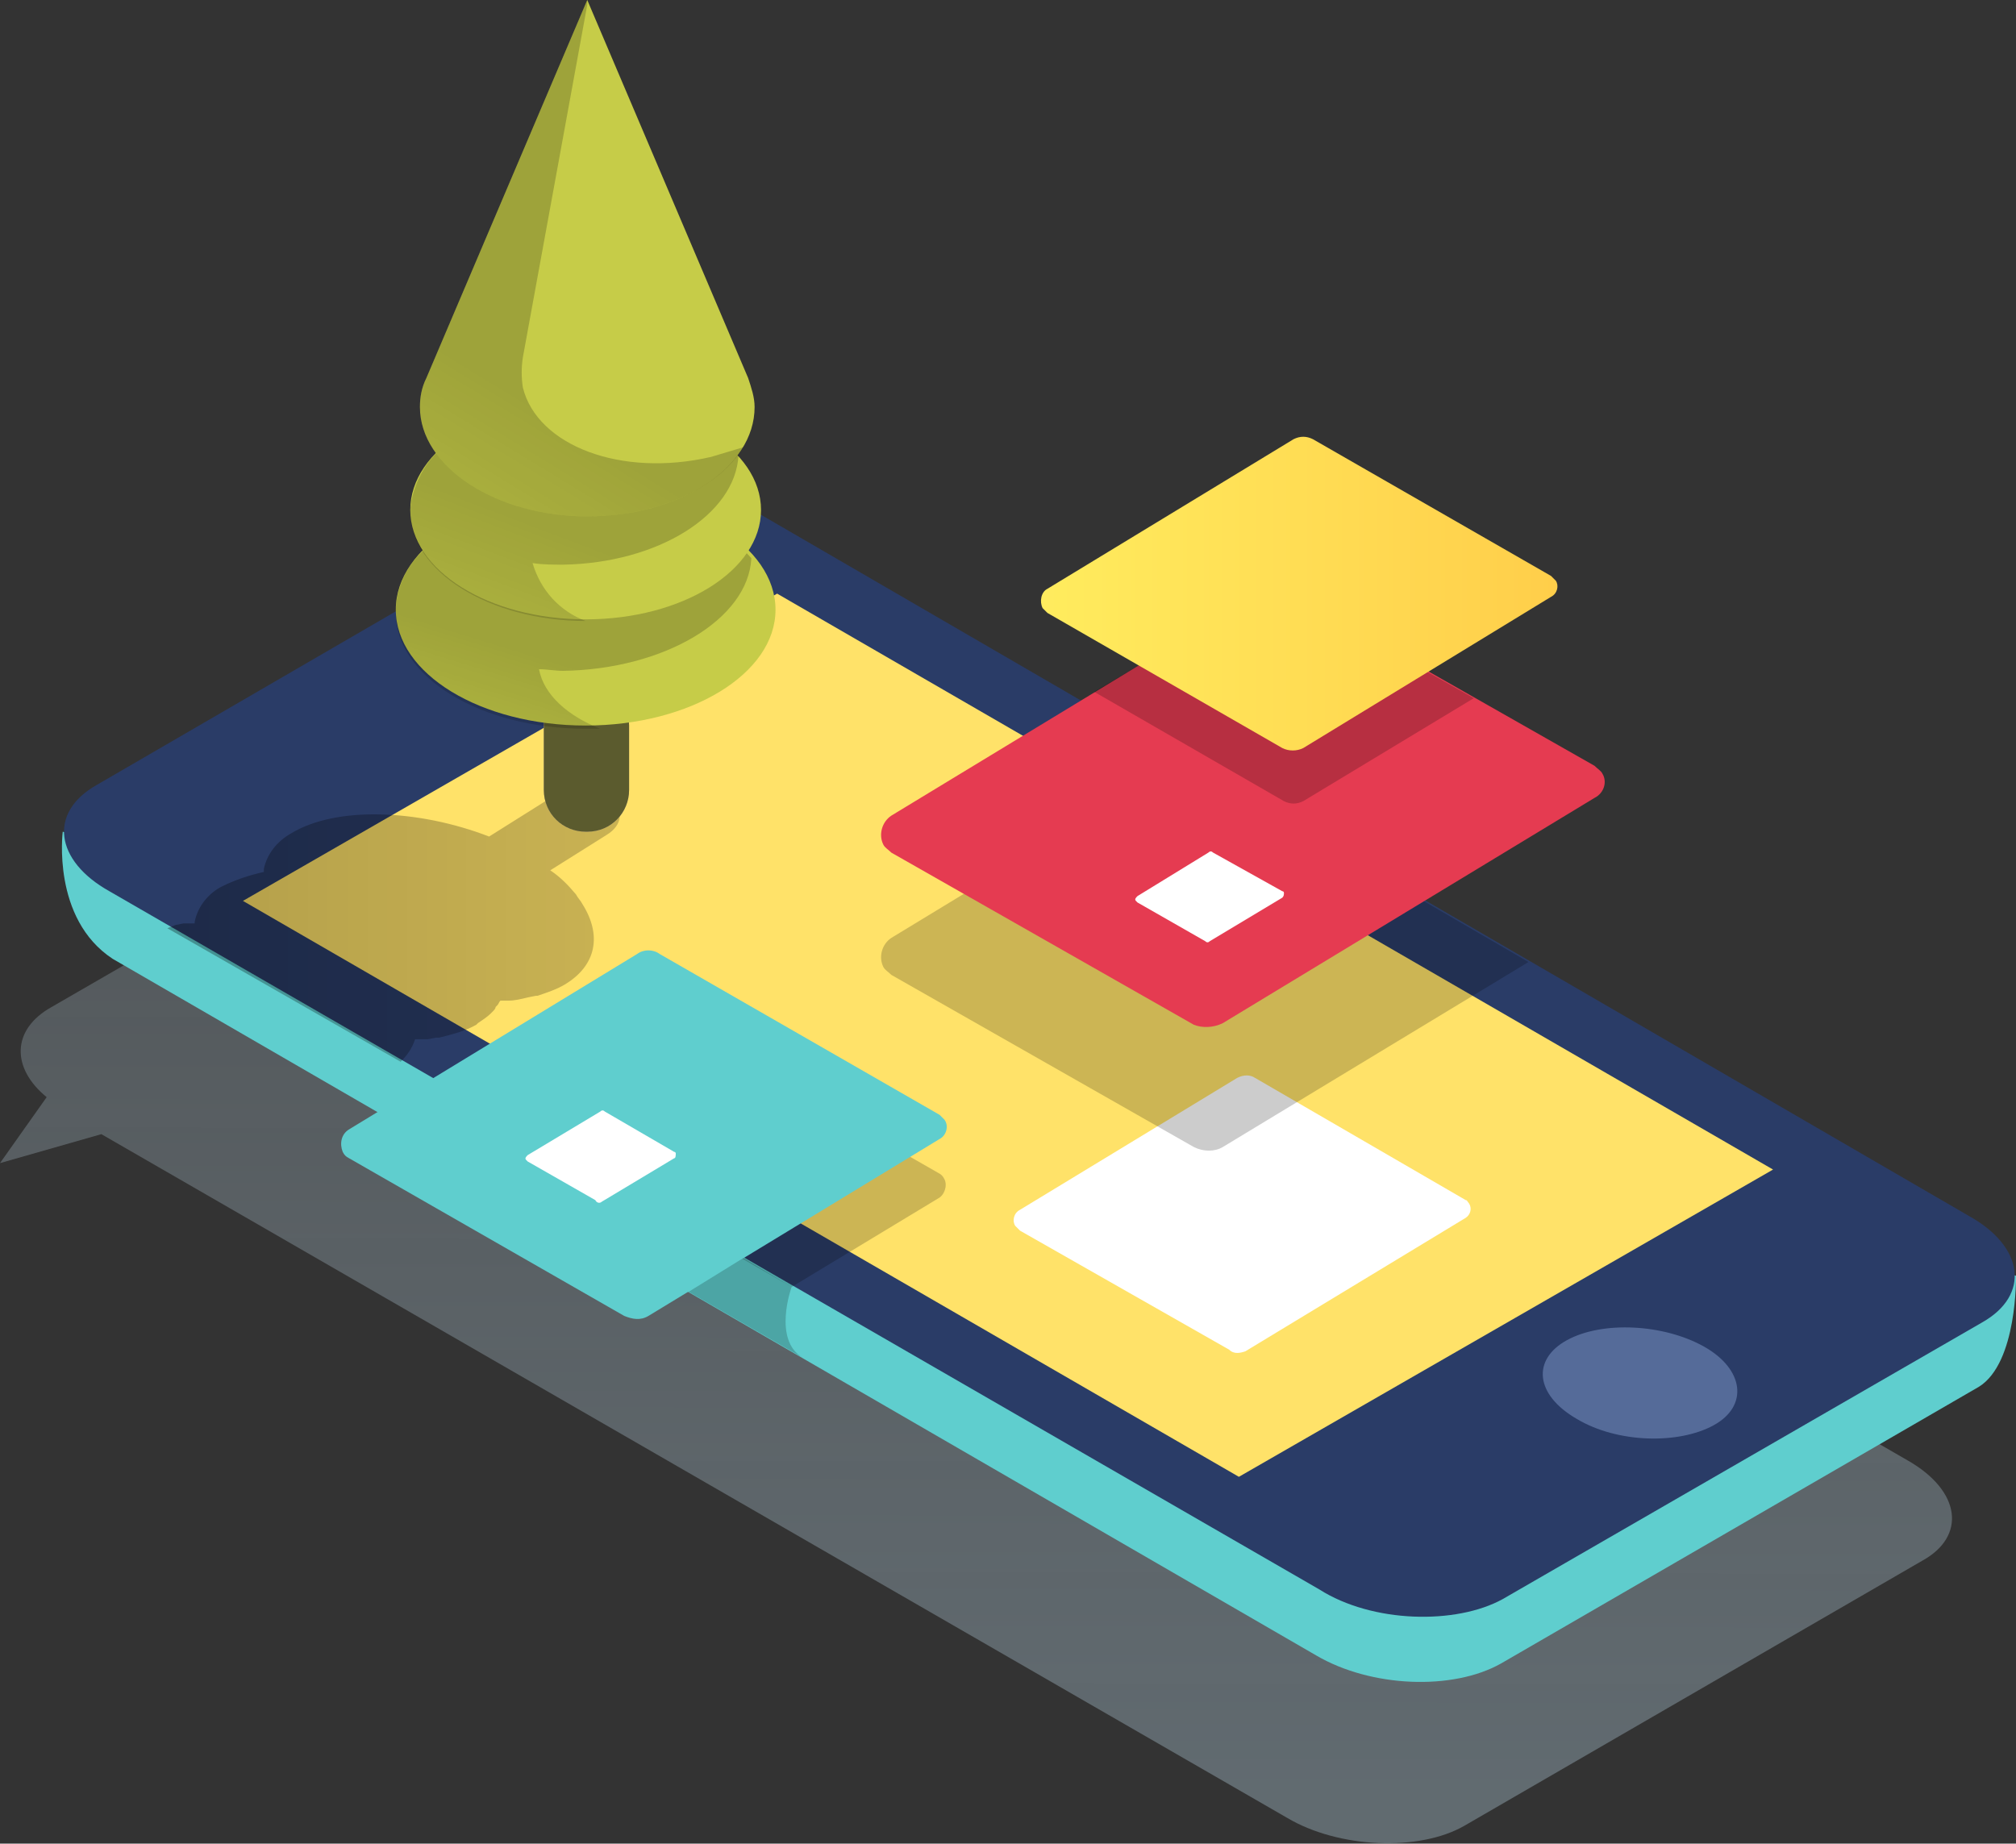 <?xml version="1.0" encoding="utf-8"?>
<!-- Generator: Adobe Illustrator 21.1.0, SVG Export Plug-In . SVG Version: 6.00 Build 0)  -->
<svg version="1.1" id="Layer_1" xmlns="http://www.w3.org/2000/svg" xmlns:xlink="http://www.w3.org/1999/xlink" x="0px" y="0px"
	 viewBox="0 0 125.3 114.6" style="enable-background:new 0 0 125.3 114.6;" xml:space="preserve">
<rect x="0" y="0" width="125.3" height="114.6" fill="#333333" stroke="none"/>
<style type="text/css">
	.st0{opacity:0.4;fill:url(#SVGID_1_);enable-background:new    ;}
	.st1{fill:url(#SVGID_2_);}
	.st2{fill:#2A3C67;}
	.st3{fill:#FFE269;}
	.st4{fill:#556B99;}
	.st5{opacity:0.2;enable-background:new    ;}
	.st6{fill:url(#SVGID_3_);}
	.st7{fill:#FFFFFF;}
	.st8{fill:#e53b51;}
	.st9{fill:url(#SVGID_4_);}
	.st10{opacity:0.3;fill:url(#SVGID_5_);enable-background:new    ;}
	.st11{fill:#C6AC91;}
	.st12{fill:#5B5B2E;}
	.st13{fill:#C6CC48;}
	.st14{opacity:0.2;fill:url(#SVGID_6_);enable-background:new    ;}
	.st15{fill:none;}
	.st16{opacity:0.2;fill:url(#SVGID_7_);enable-background:new    ;}
	.st17{opacity:0.2;fill:url(#SVGID_8_);enable-background:new    ;}
</style>
<title>app</title>
<linearGradient id="SVGID_1_" gradientUnits="userSpaceOnUse" x1="679.832" y1="-973.79" x2="680.082" y2="-833.29" gradientTransform="matrix(1 0 0 -1 -619.22 -862.97)">
	<stop  offset="0" style="stop-color:#A5BDCB"/>
	<stop  offset="1" style="stop-color:#D8E9F4;stop-opacity:0"/>
</linearGradient>
<path class="st0" d="M118.6,90.8l-76-43.9c-3.2-1.9-8.2-2.1-11-0.5l-2.3,1.3c-2.4-0.4-4.8,0-7,1.1c-0.9,0.5-1.5,1.3-1.7,2.2v0.1v0.1
	c-0.9,0.2-1.8,0.5-2.6,0.9c-0.8,0.4-1.5,1.2-1.7,2.2v0.1h-0.1h-0.3h-0.3l0,0l-0.5,0.1c-0.5,0.1-0.9,0.3-1.4,0.5
	c-0.2,0.1-0.4,0.2-0.6,0.3c-0.5,0.3-0.9,0.6-1.2,1.1l0,0l-1.6,2.1l-7.1,4.1c-2.5,1.4-2.5,3.8-0.3,5.6L0,72.3l0,0l6.3-1.8L80,113
	c3.2,1.9,8.2,2.1,11,0.5L119.5,97C122.2,95.5,121.9,92.7,118.6,90.8z"/>
<linearGradient id="SVGID_2_" gradientUnits="userSpaceOnUse" x1="623.069" y1="-932.57" x2="744.521" y2="-932.57" gradientTransform="matrix(1 0 0 -1 -619.22 -862.97)">
	<stop  offset="0" style="stop-color:#5fcece"/>
	<stop  offset="1" style="stop-color:#5fcece"/>
</linearGradient>
<path class="st1" d="M125.3,79.3l-5.9-1.4l-72-41.6c-3.4-2-8.5-2.2-11.5-0.5L7,52.5l-3.1-0.8c0,0-0.7,5.4,3.1,7.9l74.8,43.3
	c3.4,2,8.5,2.2,11.5,0.5L123,86.2C125.4,84.7,125.3,79.3,125.3,79.3z"/>
<path class="st2" d="M93.4,99.4l29.8-17.2c3-1.7,2.6-4.7-0.8-6.6L47.3,32c-3.4-2-8.6-2.2-11.5-0.5L6,48.8c-3,1.7-2.6,4.7,0.8,6.6
	L82,98.8C85.3,100.9,90.5,101,93.4,99.4z"/>
<polygon class="st3" points="15.1,56 48.3,36.9 110.2,72.7 77,91.8 "/>
<path class="st4" d="M98,88.2c2.5,1.5,6.3,1.6,8.5,0.4s1.9-3.5-0.6-4.9s-6.3-1.6-8.5-0.4S95.4,86.7,98,88.2z"/>
<path class="st5" d="M58.3,72.9L41,63c-0.4-0.3-1-0.3-1.4,0l-9.7,5.9L49.2,80l9.1-5.5c0.4-0.2,0.6-0.8,0.4-1.2
	C58.6,73.1,58.5,73,58.3,72.9z"/>
<linearGradient id="SVGID_3_" gradientUnits="userSpaceOnUse" x1="658.993" y1="-933.404" x2="729.123" y2="-993.515" gradientTransform="matrix(1 0 0 -1 -619.22 -862.97)">
	<stop  offset="0" style="stop-color:#5fcece"/>
	<stop  offset="1" style="stop-color:#5fcece"/>
</linearGradient>
<path class="st6" d="M40.3,81.8l18.1-11c0.4-0.2,0.6-0.8,0.3-1.2c-0.1-0.1-0.2-0.2-0.3-0.3L41,59.3c-0.4-0.3-1-0.3-1.4,0L21.7,70.2
	c-0.5,0.3-0.6,0.9-0.4,1.4c0.1,0.2,0.2,0.3,0.4,0.4l17.1,9.8C39.3,82,39.8,82.1,40.3,81.8z"/>
<path class="st7" d="M37.4,74.7l4.5-2.7c0.1,0,0.1-0.2,0.1-0.3c0,0,0-0.1-0.1-0.1l-4.3-2.5c-0.1-0.1-0.2-0.1-0.3,0l-4.5,2.7
	c-0.1,0.1-0.2,0.2-0.1,0.3l0.1,0.1l4.2,2.4C37.1,74.8,37.3,74.8,37.4,74.7z"/>
<path class="st7" d="M77.4,84l13.7-8.3c0.3-0.2,0.4-0.6,0.2-0.9c-0.1-0.1-0.1-0.2-0.2-0.2L78,67c-0.3-0.2-0.7-0.2-1.1,0l-13.5,8.2
	c-0.4,0.2-0.5,0.7-0.3,1c0.1,0.1,0.2,0.2,0.3,0.3l13,7.4C76.7,84.2,77.1,84.1,77.4,84z"/>
<path class="st5" d="M73.5,47.3l-18.1,11c-0.6,0.4-0.8,1.2-0.5,1.8c0.1,0.2,0.3,0.3,0.5,0.5l18.8,10.7c0.6,0.3,1.3,0.3,1.8,0
	l19-11.5L73.5,47.3z"/>
<path class="st8" d="M76,63.6l23.1-14c0.6-0.3,0.8-1,0.5-1.5c-0.1-0.2-0.3-0.3-0.5-0.5l-19-10.8c-0.6-0.3-1.3-0.3-1.8,0L55.4,50.7
	c-0.6,0.4-0.8,1.2-0.5,1.8c0.1,0.2,0.3,0.3,0.5,0.5l18.8,10.7C74.7,63.9,75.4,63.9,76,63.6z"/>
<path class="st5" d="M79.8,49.8c0.4,0.2,0.8,0.2,1.2,0l10.6-6.4l-11.5-6.5c-0.6-0.3-1.3-0.3-1.8,0L68,43L79.8,49.8z"/>
<linearGradient id="SVGID_4_" gradientUnits="userSpaceOnUse" x1="683.92" y1="-899.87" x2="715.985" y2="-899.87" gradientTransform="matrix(1 0 0 -1 -619.22 -862.97)">
	<stop  offset="0" style="stop-color:#FFEC5E"/>
	<stop  offset="1" style="stop-color:#FFCE4A"/>
</linearGradient>
<path class="st9" d="M81,46.5l15.4-9.4c0.4-0.2,0.5-0.7,0.3-1c-0.1-0.1-0.2-0.2-0.3-0.3l-14.8-8.5c-0.4-0.2-0.8-0.2-1.2,0l-15.3,9.3
	c-0.4,0.2-0.5,0.8-0.3,1.2c0.1,0.1,0.2,0.2,0.3,0.3l14.6,8.4C80.1,46.7,80.6,46.7,81,46.5z"/>
<path class="st5" d="M49.9,84.4C48,83.3,49.2,80,49.2,80l-3-1.8l-3.4,2.1L49.9,84.4z"/>
<path class="st7" d="M75.2,58.5l4.5-2.7c0.1-0.1,0.1-0.2,0.1-0.3c0,0,0-0.1-0.1-0.1L75.4,53c-0.1-0.1-0.2-0.1-0.3,0l-4.4,2.7
	c-0.1,0.1-0.2,0.2-0.1,0.3l0.1,0.1l4.2,2.4C75,58.6,75.1,58.6,75.2,58.5z"/>
<linearGradient id="SVGID_5_" gradientUnits="userSpaceOnUse" x1="629.74" y1="-920.61" x2="658.01" y2="-920.61" gradientTransform="matrix(1 0 0 -1 -619.22 -862.97)">
	<stop  offset="0" style="stop-color:#000000"/>
	<stop  offset="1" style="stop-color:#000000;stop-opacity:0.7"/>
</linearGradient>
<path class="st10" d="M25.8,64.6h0.1h0.5h0.2l0.5-0.1h0.2c0.8-0.2,1.6-0.4,2.3-0.8l0.1-0.1c0.3-0.2,0.6-0.4,0.8-0.6l0.1-0.1
	c0.1-0.1,0.2-0.2,0.2-0.3l0.1-0.1c0.1-0.1,0.1-0.2,0.2-0.3l0,0h0.5l0,0c0.4,0,0.8-0.1,1.2-0.2l0,0l0.5-0.1h0.1
	c0.6-0.2,1.2-0.4,1.7-0.7c2-1.2,2.3-3.1,1.1-5c-0.1-0.2-0.3-0.4-0.4-0.6c-0.5-0.6-1-1.1-1.6-1.5l3.5-2.2c1-0.6,1.1-1.6,0.2-2.1
	l-0.4-0.2c-1.2-0.5-2.5-0.4-3.6,0.2L30.4,52c-4.4-1.7-9.5-1.9-12.3-0.2c-0.9,0.5-1.5,1.3-1.7,2.2v0.1v0.1c-0.9,0.2-1.8,0.5-2.6,0.9
	s-1.5,1.2-1.7,2.2v0.1H12h-0.3h-0.3l0,0l-0.5,0.1l-0.5,0.2L24.9,66C25.3,65.6,25.6,65.2,25.8,64.6z"/>
<path class="st11" d="M36.4,42.5L36.4,42.5c1.5,0,2.7,1.1,2.7,2.6v4c0,1.4-1.1,2.6-2.6,2.6h-0.1c-1.4,0-2.6-1.1-2.6-2.6v-4
	C33.8,43.6,35,42.5,36.4,42.5z"/>
<path class="st12" d="M36.4,42.5L36.4,42.5c1.5,0,2.7,1.1,2.7,2.6v4c0,1.4-1.1,2.6-2.6,2.6h-0.1c-1.4,0-2.6-1.1-2.6-2.6v-4
	C33.8,43.6,35,42.5,36.4,42.5z"/>
<ellipse class="st13" cx="36.4" cy="37.9" rx="11.8" ry="7.2"/>
<linearGradient id="SVGID_6_" gradientUnits="userSpaceOnUse" x1="653.385" y1="-903.968" x2="652.095" y2="-908.119" gradientTransform="matrix(1 0 0 -1 -619.22 -862.97)">
	<stop  offset="0" style="stop-color:#000000"/>
	<stop  offset="1" style="stop-color:#000000;stop-opacity:0.7"/>
</linearGradient>
<path class="st14" d="M46.7,34.7c-2-2.3-5.9-3.8-10.4-3.8c-0.4,0-0.8,0-1.2,0h-0.4L34,31h-0.6l-0.6,0.1l-0.6,0.1l-0.5,0.1L31,31.5
	l-0.4,0.1l-0.7,0.3L29.8,32l-0.7,0.3l-0.2,0.1c-0.3,0.1-0.5,0.3-0.7,0.4l-0.1,0.1c-0.2,0.1-0.5,0.3-0.7,0.5l0,0
	c-0.2,0.2-0.5,0.3-0.7,0.5l0,0c-1.2,0.9-2,2.3-2.1,3.9l0,0c0,0.1,0,0.2,0,0.3c0,4,5.3,7.2,11.8,7.2h0.9c-2-0.8-3.5-2.1-3.8-3.7
	c0.5,0,1,0.1,1.5,0.1C41.3,41.6,46.5,38.5,46.7,34.7z"/>
<ellipse class="st15" cx="35.5" cy="37.4" rx="11.8" ry="7.2"/>
<ellipse class="st13" cx="36.4" cy="31.7" rx="10.9" ry="6.8"/>
<linearGradient id="SVGID_7_" gradientUnits="userSpaceOnUse" x1="653.75" y1="-896.034" x2="651.57" y2="-901.764" gradientTransform="matrix(1 0 0 -1 -619.22 -862.97)">
	<stop  offset="0" style="stop-color:#000000"/>
	<stop  offset="1" style="stop-color:#000000;stop-opacity:0.7"/>
</linearGradient>
<path class="st16" d="M45.9,28.3c-1.9-2.1-5.4-3.5-9.5-3.5c-0.4,0-0.7,0-1.1,0h-0.4L34.2,25h-0.5l-0.5,0.1l-0.6,0.1l-0.4,0.1
	l-0.6,0.2l-0.3,0.1L30.6,26l-0.2,0.1c-0.2,0.1-0.5,0.2-0.7,0.3l-0.1,0.1c-0.2,0.1-0.5,0.3-0.7,0.4h-0.1c-0.2,0.1-0.5,0.3-0.7,0.5
	l0,0c-1.5,0.9-2.4,2.5-2.6,4.2l0,0c0,0,0,0.1,0,0.2c0,3.7,4.9,6.8,10.9,6.8c-1.6-0.6-2.8-1.9-3.3-3.6c0.6,0.1,1.3,0.1,1.9,0.1
	C40.9,35,45.7,32,45.9,28.3z"/>
<path class="st13" d="M46.5,23.5L46.5,23.5L36.5,0l-10,23.5l0,0c-0.3,0.6-0.4,1.2-0.4,1.8c0,3.7,4.7,6.8,10.4,6.8s10.4-3,10.4-6.8
	C46.9,24.7,46.7,24.1,46.5,23.5z"/>
<linearGradient id="SVGID_8_" gradientUnits="userSpaceOnUse" x1="653.34" y1="-888.722" x2="649.57" y2="-894.902" gradientTransform="matrix(1 0 0 -1 -619.22 -862.97)">
	<stop  offset="0" style="stop-color:#000000"/>
	<stop  offset="1" style="stop-color:#000000;stop-opacity:0.7"/>
</linearGradient>
<path class="st17" d="M44.2,28.4c-5.6,1.3-10.8-0.7-11.7-4.3c-0.1-0.6-0.1-1.3,0-1.9l0,0l4-21.9V0l-10,23.5l0,0
	c-0.3,0.6-0.4,1.2-0.4,1.8c0,3.7,4.7,6.8,10.4,6.8c4.4,0,8.2-1.8,9.7-4.3C45.5,28,44.9,28.2,44.2,28.4z"/>
</svg>

